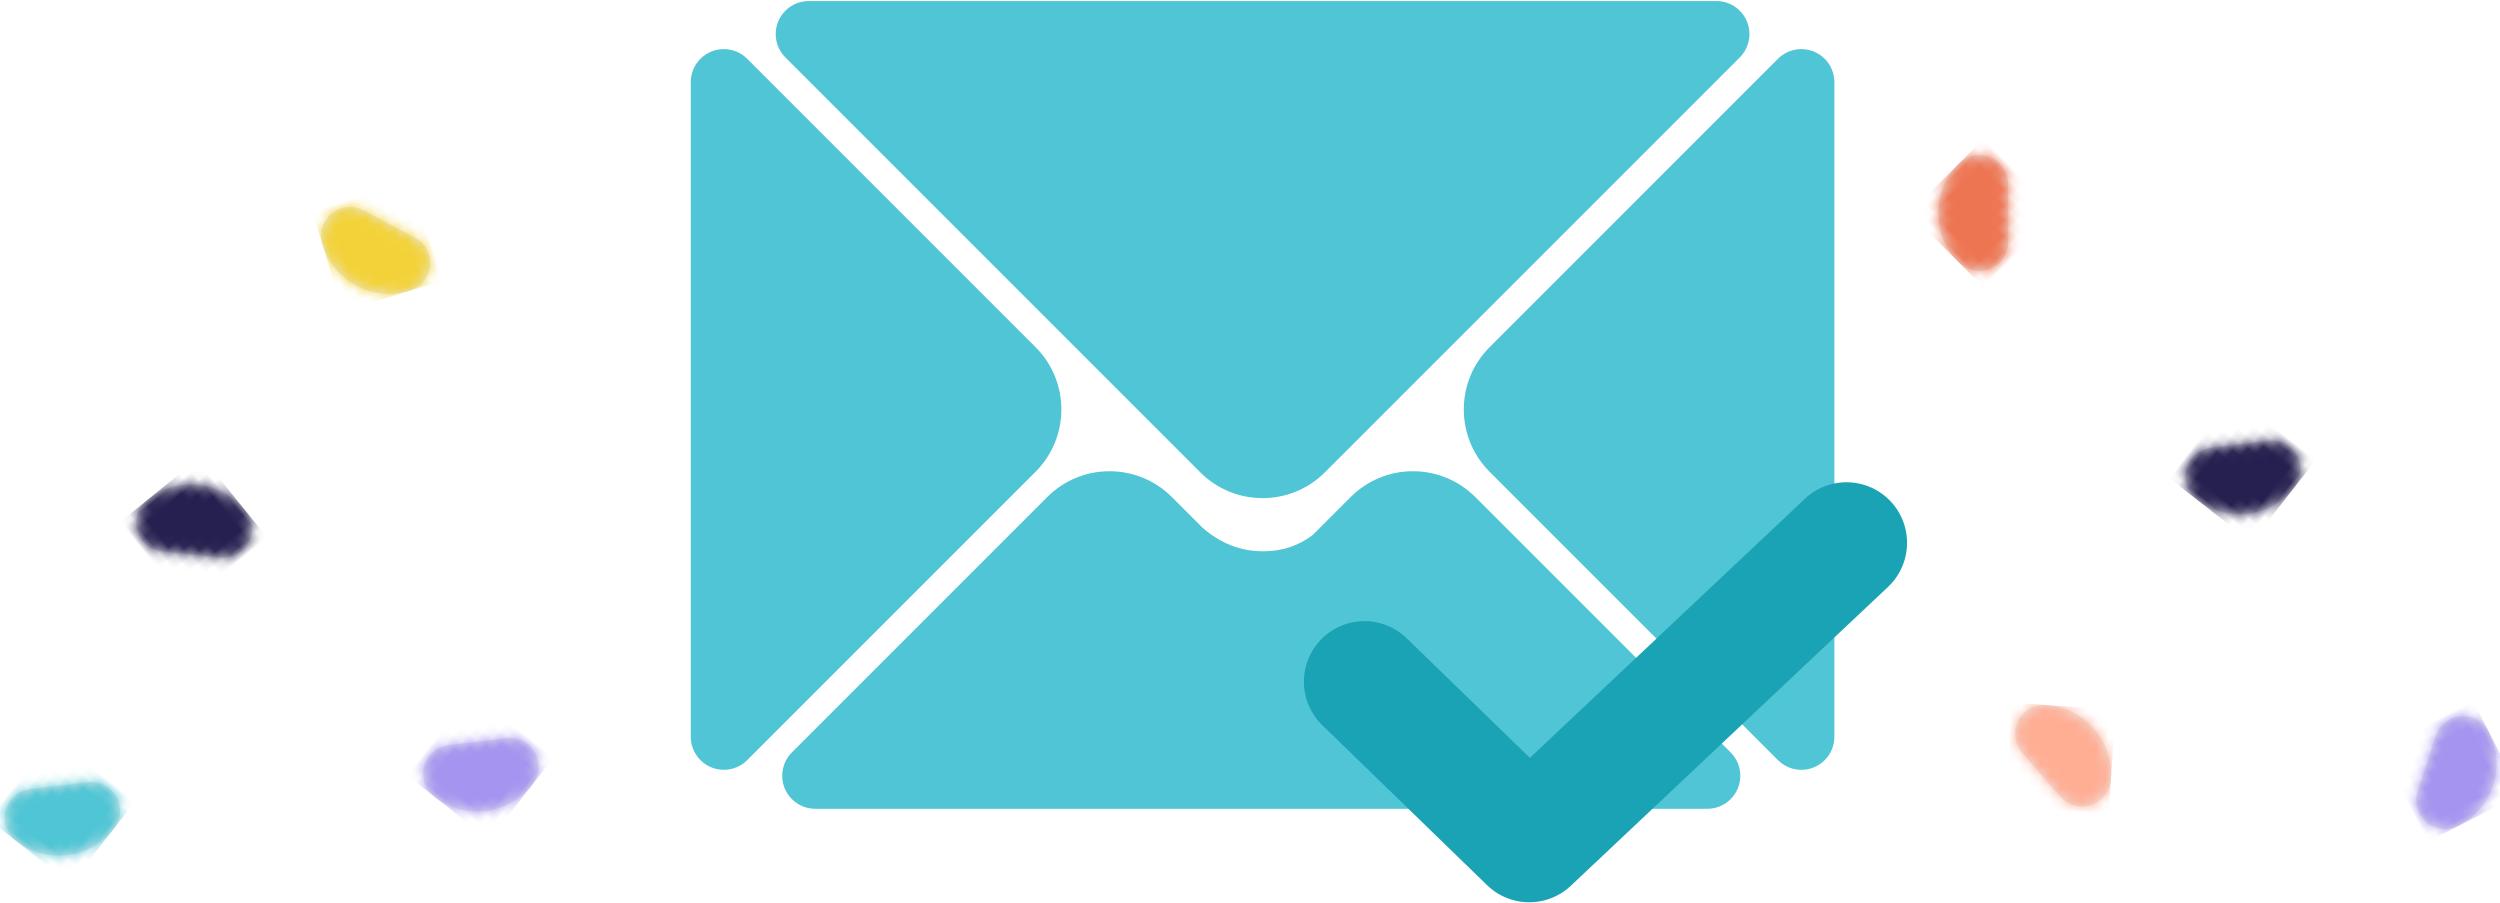 <svg xmlns="http://www.w3.org/2000/svg" xmlns:xlink="http://www.w3.org/1999/xlink" width="227" height="82" viewBox="0 0 227 82">
    <defs>
        <path id="prefix__a" d="M118.111 13.925c1.657 0 3 1.343 3 3 0 .796-.316 1.559-.878 2.121L62.96 76.318c-1.171 1.171-3.07 1.171-4.242 0-.563-.563-.88-1.326-.88-2.122V41.405c0-4.418 3.583-8 8-8l3.907.002c2.176-.135 3.991-.93 5.446-2.385 1.206-1.206 1.916-2.617 2.129-4.232l-.001-4.865c0-4.418 3.582-8 8-8h32.791z"/>
        <path id="prefix__b" d="M6.341 0h.003C7.794 0 8.97 1.176 8.97 2.627c0 .697-.277 1.365-.77 1.858L4.485 8.199c-1.026 1.026-2.69 1.026-3.716 0C.277 7.705 0 7.037 0 6.34 0 2.84 2.839 0 6.341 0z"/>
        <path id="prefix__d" d="M6.341 0h.003C7.794 0 8.97 1.176 8.97 2.627c0 .697-.277 1.365-.77 1.858L4.485 8.199c-1.026 1.026-2.69 1.026-3.716 0C.277 7.705 0 7.037 0 6.34 0 2.84 2.839 0 6.341 0z"/>
        <path id="prefix__f" d="M6.341 0h.003C7.794 0 8.97 1.176 8.97 2.627c0 .697-.277 1.365-.77 1.858L4.485 8.199c-1.026 1.026-2.69 1.026-3.716 0C.277 7.705 0 7.037 0 6.34 0 2.84 2.839 0 6.341 0z"/>
        <path id="prefix__h" d="M6.341 0h.003C7.794 0 8.97 1.176 8.97 2.627c0 .697-.277 1.365-.77 1.858L4.485 8.199c-1.026 1.026-2.69 1.026-3.716 0C.277 7.705 0 7.037 0 6.34 0 2.84 2.839 0 6.341 0z"/>
        <path id="prefix__j" d="M6.341 0h.003C7.794 0 8.97 1.176 8.97 2.627c0 .697-.277 1.365-.77 1.858L4.485 8.199c-1.026 1.026-2.69 1.026-3.716 0C.277 7.705 0 7.037 0 6.34 0 2.84 2.839 0 6.341 0z"/>
        <path id="prefix__l" d="M6.341 0h.003C7.794 0 8.97 1.176 8.97 2.627c0 .697-.277 1.365-.77 1.858L4.485 8.199c-1.026 1.026-2.69 1.026-3.716 0C.277 7.705 0 7.037 0 6.34 0 2.84 2.839 0 6.341 0z"/>
        <path id="prefix__n" d="M6.341 0h.003C7.794 0 8.97 1.176 8.97 2.627c0 .697-.277 1.365-.77 1.858L4.485 8.199c-1.026 1.026-2.69 1.026-3.716 0C.277 7.705 0 7.037 0 6.34 0 2.84 2.839 0 6.341 0z"/>
        <path id="prefix__p" d="M6.341 0h.003C7.794 0 8.97 1.176 8.97 2.627c0 .697-.277 1.365-.77 1.858L4.485 8.199c-1.026 1.026-2.69 1.026-3.716 0C.277 7.705 0 7.037 0 6.34 0 2.84 2.839 0 6.341 0z"/>
    </defs>
    <g fill="none" fill-rule="evenodd">
        <g transform="translate(-5 -49) rotate(-180 104.5 82.5)">
            <path fill="#4FC5D5" d="M68.744 84.478L42.56 110.662c-1.172 1.172-3.071 1.172-4.243 0-.563-.563-.879-1.326-.879-2.121V49.1c0-1.656 1.343-3 3-3 .796 0 1.559.317 2.122.88l26.184 26.183c3.124 3.125 3.124 8.19 0 11.314zM109.971 73.164l26.184-26.184c1.172-1.171 3.071-1.171 4.243 0 .563.563.879 1.326.879 2.122v59.439c0 1.657-1.344 3-3 3-.796 0-1.56-.316-2.122-.879l-26.184-26.184c-3.124-3.124-3.124-8.19 0-11.314zM95.014 73.113l37.672 37.672c1.172 1.172 1.172 3.071 0 4.243-.562.562-1.325.878-2.12.878H48.15c-1.657 0-3-1.343-3-3 0-.795.316-1.558.878-2.12l37.673-37.673c3.124-3.124 8.19-3.124 11.313 0z"/>
            <use fill="#4FC5D5" transform="rotate(-135 89.476 45.56)" xlink:href="#prefix__a"/>
        </g>
        <g transform="translate(-5 -49) scale(1 -1) rotate(52 205.433 165.58)">
            <mask id="prefix__c" fill="#fff">
                <use xlink:href="#prefix__b"/>
            </mask>
            <use fill="#E8E8E8" xlink:href="#prefix__b"/>
            <g fill="#25204F" mask="url(#prefix__c)">
                <path d="M0 0H12.688V12.682H0z"/>
            </g>
        </g>
        <g transform="translate(-5 -49) scale(1 -1) rotate(52 138.212 -52.9)">
            <mask id="prefix__e" fill="#fff">
                <use xlink:href="#prefix__d"/>
            </mask>
            <use fill="#E8E8E8" xlink:href="#prefix__d"/>
            <g fill="#4FC5D5" mask="url(#prefix__e)">
                <path d="M0 0H12.688V12.682H0z"/>
            </g>
        </g>
        <g transform="translate(-5 -49) scale(1 -1) rotate(52 153.112 -11.944)">
            <mask id="prefix__g" fill="#fff">
                <use xlink:href="#prefix__f"/>
            </mask>
            <use fill="#E8E8E8" xlink:href="#prefix__f"/>
            <g fill="#A594F0" mask="url(#prefix__g)">
                <path d="M0 0H12.688V12.682H0z"/>
            </g>
        </g>
        <g transform="translate(-5 -49) scale(-1 1) rotate(39 -139.312 12.335)">
            <mask id="prefix__i" fill="#fff">
                <use xlink:href="#prefix__h"/>
            </mask>
            <use fill="#E8E8E8" xlink:href="#prefix__h"/>
            <g fill="#25204F" mask="url(#prefix__i)">
                <path d="M0 0H12.688V12.682H0z"/>
            </g>
        </g>
        <g transform="translate(-5 -49) scale(-1 1) rotate(-4 1525.948 2879.04)">
            <mask id="prefix__k" fill="#fff">
                <use xlink:href="#prefix__j"/>
            </mask>
            <use fill="#E8E8E8" xlink:href="#prefix__j"/>
            <g fill="#FFAE94" mask="url(#prefix__k)">
                <path d="M0 0H12.688V12.682H0z"/>
            </g>
        </g>
        <g transform="translate(-5 -49) scale(-1 1) rotate(-63 -18.116 251.381)">
            <mask id="prefix__m" fill="#fff">
                <use xlink:href="#prefix__l"/>
            </mask>
            <use fill="#E8E8E8" xlink:href="#prefix__l"/>
            <g fill="#A594F0" mask="url(#prefix__m)">
                <path d="M0 0H12.688V12.682H0z"/>
            </g>
        </g>
        <g transform="translate(-5 -49) rotate(-45 171.684 -181.145)">
            <mask id="prefix__o" fill="#fff">
                <use xlink:href="#prefix__n"/>
            </mask>
            <use fill="#E8E8E8" xlink:href="#prefix__n"/>
            <g fill="#EE7552" mask="url(#prefix__o)">
                <path d="M0 0H12.688V12.682H0z"/>
            </g>
        </g>
        <g transform="translate(-5 -49) scale(1 -1) rotate(17 276.544 82.25)">
            <mask id="prefix__q" fill="#fff">
                <use xlink:href="#prefix__p"/>
            </mask>
            <use fill="#E8E8E8" xlink:href="#prefix__p"/>
            <g fill="#F3D239" mask="url(#prefix__q)">
                <path d="M0 0H12.688V12.682H0z"/>
            </g>
        </g>
        <path stroke="#1AA3B5" stroke-linecap="round" stroke-linejoin="round" stroke-width="11" d="M2 20.117L18.398 33 44.209 3" transform="translate(-5 -49) rotate(6 -800.668 1276.152)"/>
    </g>
</svg>
